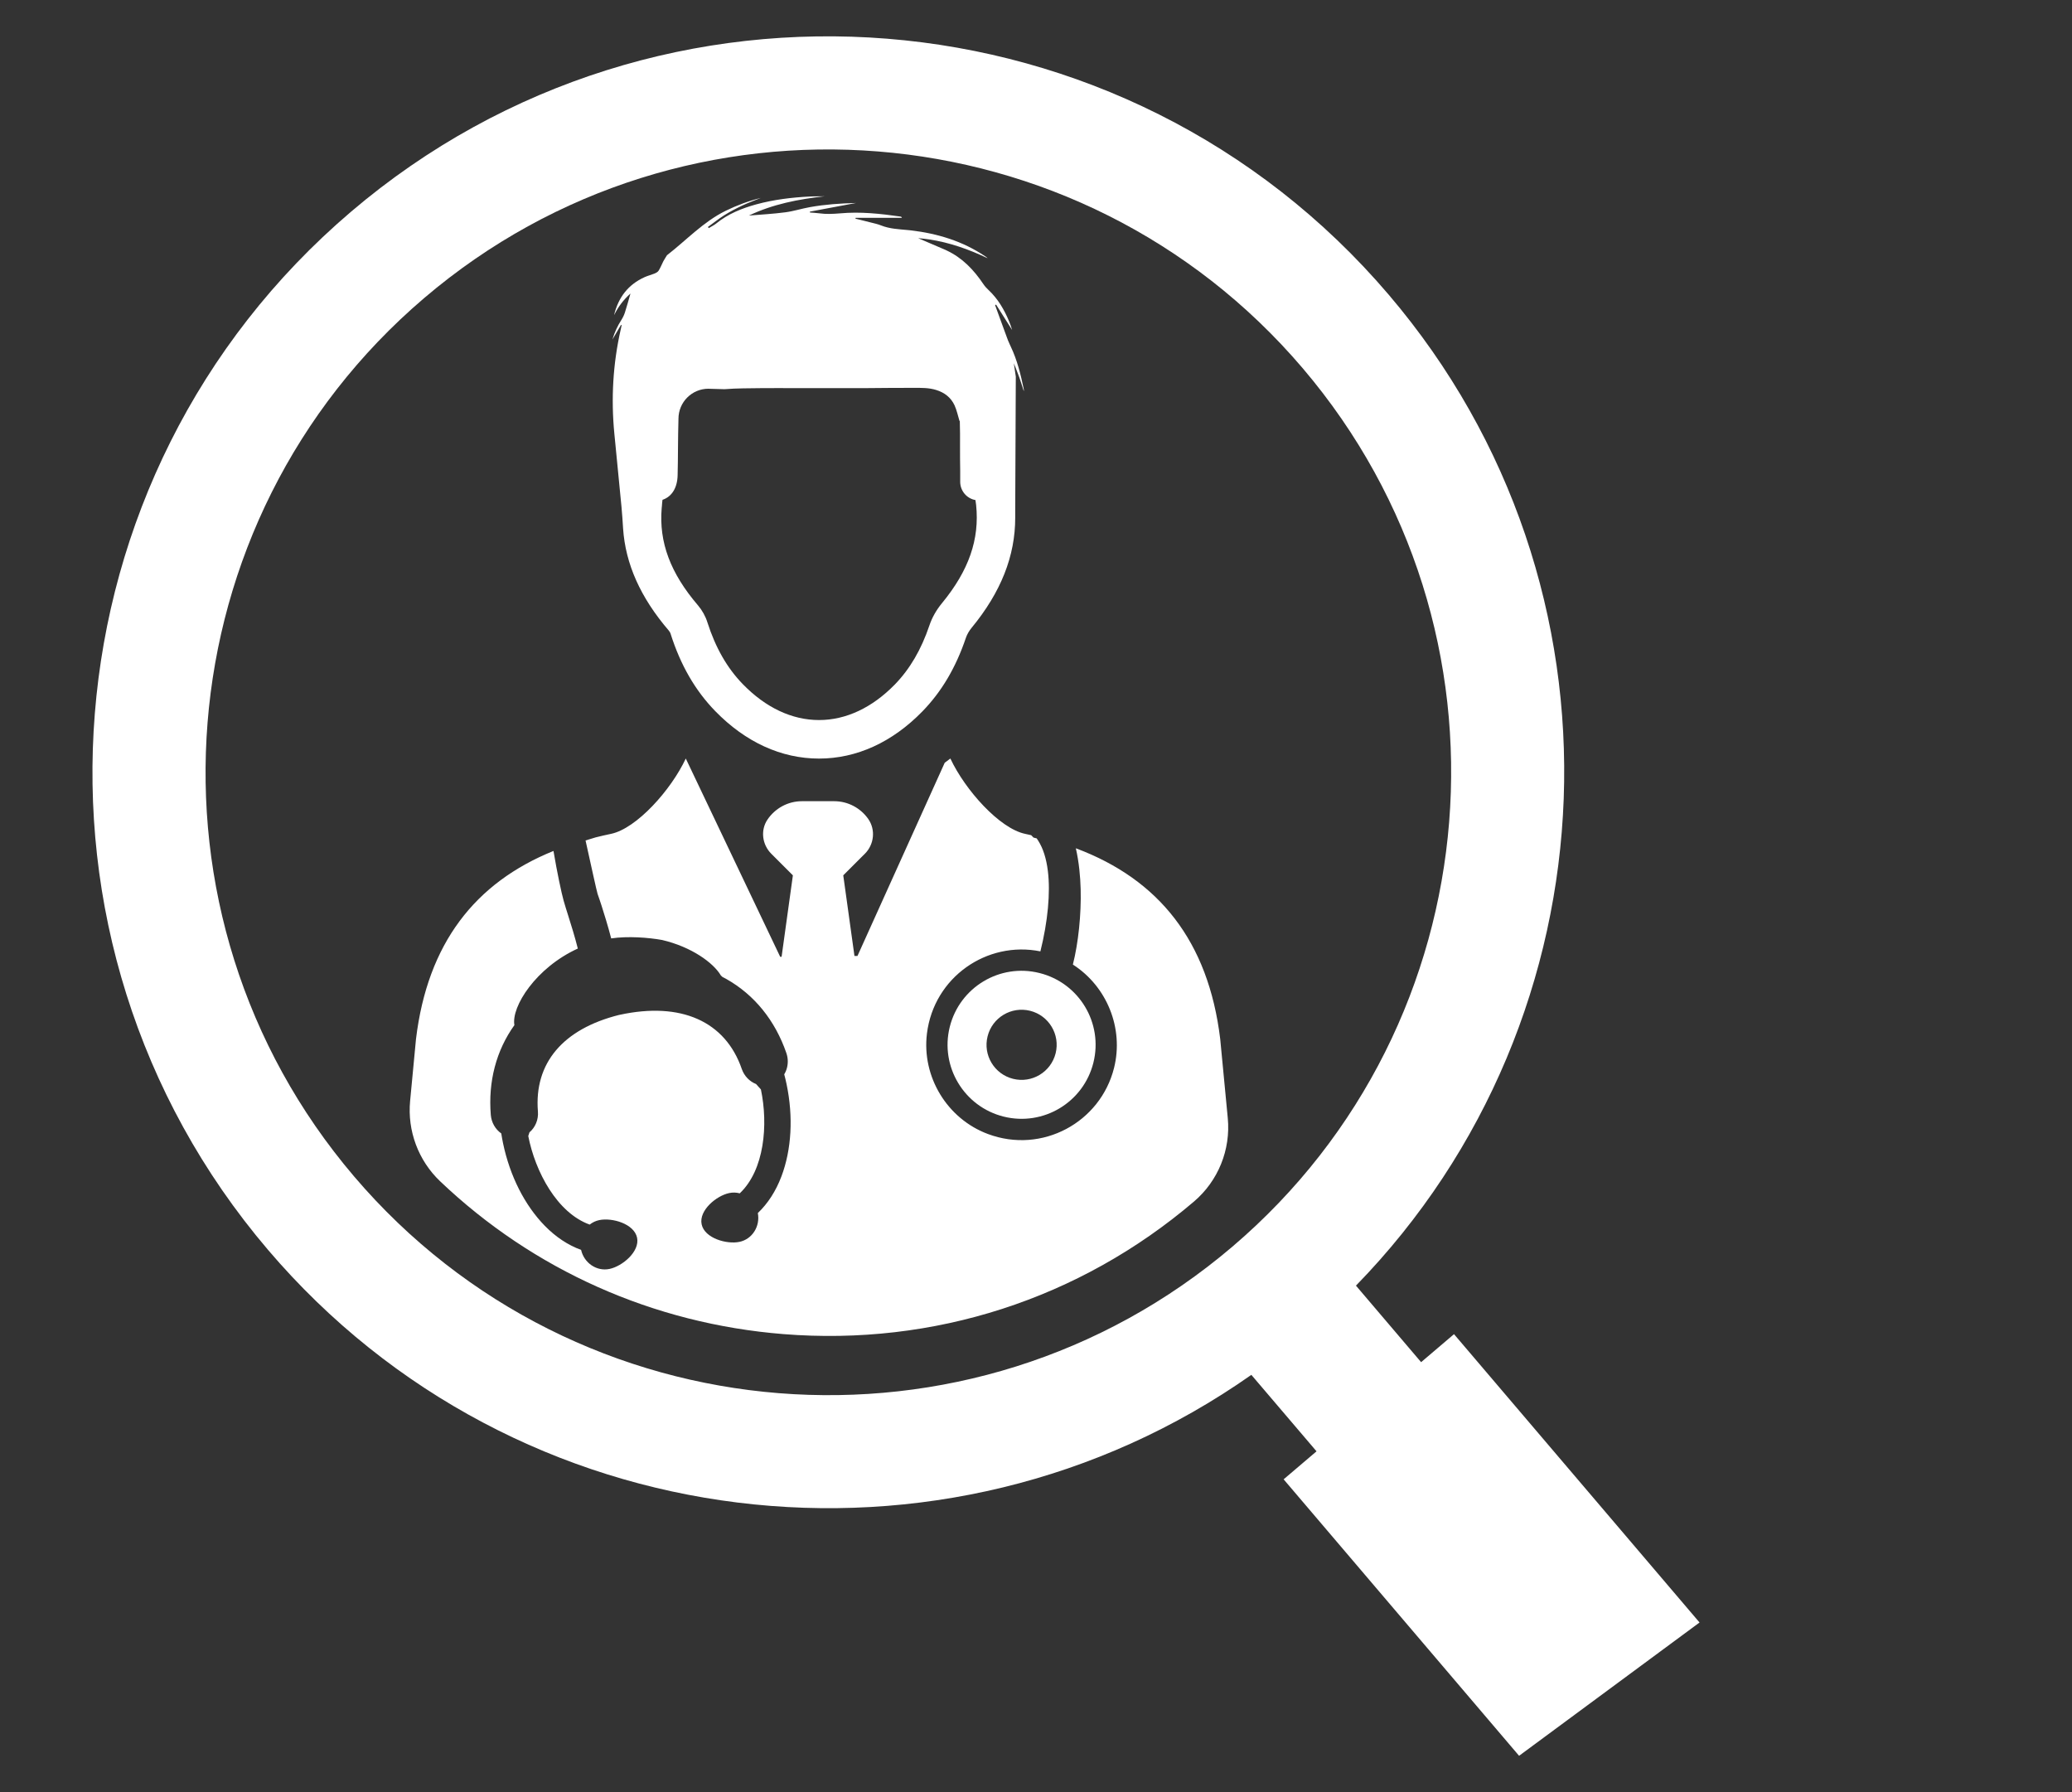 <svg xmlns="http://www.w3.org/2000/svg" xmlns:xlink="http://www.w3.org/1999/xlink" version="1.1" x="0px" y="0px"
    viewBox="0 0 74 64" enable-background="new 0 0 64 64" xml:space="preserve" fill="white" >
    <rect x="0" y="0" width="74" height="64" fill="#333333" stroke="none"/>
    <g>
        <g>
            <path
                d="M51.929,47.645l-1.175,1l-2.327-2.733c9.358-9.603,10.038-24.978,1.173-35.384C40.198-0.508,23.57-1.838,12.533,7.564    S0.167,33.594,9.569,44.631c8.865,10.406,24.152,12.179,35.122,4.467l2.328,2.731l-1.175,1l8.409,9.873l6.445-4.76L51.929,47.645z     M44.014,44.52c-9.34,7.957-23.413,6.832-31.369-2.509c-7.957-9.34-6.832-23.414,2.509-31.371c9.34-7.957,23.414-6.83,31.371,2.51    C54.481,22.491,53.354,36.563,44.014,44.52z" />
        </g>
        <g>
            <path
                d="M37.124,34.748c-1.416-0.355-2.85,0.508-3.204,1.924c-0.353,1.416,0.51,2.852,1.926,3.204    c1.416,0.353,2.85-0.508,3.204-1.926C39.403,36.534,38.541,35.101,37.124,34.748z M37.701,37.615    c-0.169,0.671-0.847,1.079-1.518,0.912c-0.671-0.167-1.081-0.847-0.912-1.518c0.167-0.671,0.847-1.079,1.518-0.912    C37.46,36.264,37.868,36.944,37.701,37.615z" />
            <path
                d="M36.559,13.879c-0.107-0.514-0.232-1.021-0.458-1.497c-0.019-0.038-0.036-0.077-0.052-0.113c0-0.002,0-0.002,0-0.002    c-0.033-0.069-0.061-0.14-0.086-0.211c-0.075-0.203-0.149-0.406-0.224-0.611c-0.056-0.155-0.113-0.31-0.169-0.464    c-0.01-0.029-0.021-0.056-0.031-0.084c0.012-0.006,0.023-0.011,0.035-0.019c0.19,0.303,0.381,0.604,0.573,0.906    c-0.029-0.102-0.065-0.203-0.105-0.301c-0.174-0.422-0.399-0.809-0.734-1.123c-0.071-0.065-0.136-0.138-0.19-0.218    c-0.339-0.506-0.749-0.935-1.309-1.198c-0.015-0.008-0.033-0.015-0.048-0.023c-0.259-0.113-0.517-0.222-0.776-0.332    c-0.065-0.029-0.128-0.056-0.194-0.084c0.13,0.01,0.261,0.025,0.389,0.044c0.732,0.109,1.422,0.355,2.093,0.673    c-0.027-0.029-0.056-0.048-0.084-0.067c-0.805-0.544-1.704-0.816-2.66-0.929c-0.036-0.004-0.073-0.008-0.111-0.011    c-0.32-0.031-0.644-0.042-0.951-0.165c-0.119-0.048-0.247-0.075-0.374-0.107c-0.146-0.036-0.291-0.073-0.435-0.109    c-0.036-0.008-0.071-0.015-0.105-0.025c0.002-0.017,0-0.011,0.004-0.031h1.652c-0.011-0.033-0.027-0.042-0.042-0.044    c-0.721-0.103-1.441-0.182-2.167-0.115c-0.249,0.021-0.494,0.033-0.744-0.002c-0.109-0.015-0.22-0.019-0.33-0.029    c-0.002-0.017-0.002-0.013-0.002-0.031c0.539-0.102,1.079-0.201,1.65-0.309c-0.573,0.015-1.113,0.052-1.646,0.148    c-0.297,0.052-0.588,0.148-0.889,0.186c-0.425,0.056-0.859,0.079-1.292,0.115c0.855-0.408,1.769-0.584,2.702-0.688    c-0.176,0.006-0.351-0.002-0.525,0.008c-0.646,0.033-1.286,0.109-1.913,0.28c-0.517,0.142-1.01,0.339-1.433,0.684    c-0.08,0.065-0.178,0.109-0.266,0.165c-0.01-0.015-0.019-0.029-0.029-0.042c0.195-0.14,0.383-0.293,0.586-0.42    c0.207-0.13,0.425-0.243,0.646-0.347c0.215-0.102,0.439-0.182,0.657-0.27c-0.435,0.109-0.853,0.263-1.255,0.46    c-0.799,0.393-1.399,1.046-2.089,1.581c-0.002,0.002-0.004,0.002-0.006,0.004c-0.044,0.073-0.092,0.144-0.132,0.218    c-0.057,0.111-0.102,0.232-0.169,0.337c-0.031,0.048-0.096,0.08-0.151,0.103c-0.113,0.046-0.234,0.075-0.345,0.125    c-0.594,0.266-0.945,0.732-1.094,1.359c0.142-0.286,0.324-0.54,0.586-0.772c-0.071,0.245-0.13,0.464-0.199,0.678    c-0.031,0.096-0.075,0.186-0.128,0.268c-0.134,0.209-0.238,0.431-0.318,0.696c0.111-0.192,0.209-0.358,0.307-0.523    c0.008,0.004,0.015,0.008,0.023,0.011c-0.01,0.046-0.019,0.09-0.029,0.136c-0.002,0.008-0.004,0.017-0.006,0.025    c-0.276,1.215-0.347,2.468-0.226,3.708l0.255,2.614c0.025,0.257,0.04,0.514,0.057,0.772c0.084,1.272,0.623,2.474,1.633,3.651    c0.029,0.034,0.056,0.08,0.067,0.123c0.355,1.115,0.876,2.016,1.593,2.754c1.079,1.108,2.359,1.694,3.704,1.694h0.002    c1.34,0,2.614-0.581,3.687-1.681c0.688-0.705,1.198-1.566,1.558-2.633c0.04-0.119,0.115-0.249,0.207-0.36    c1.044-1.269,1.556-2.56,1.554-3.932v-0.284l0.021-4.749c-0.023-0.157-0.048-0.318-0.071-0.479    c0.027,0.063,0.05,0.126,0.075,0.186c0.042,0.111,0.084,0.215,0.121,0.32c0.058,0.163,0.107,0.326,0.161,0.491    C36.569,13.934,36.565,13.907,36.559,13.879z M33.642,21.54c-0.199,0.241-0.355,0.515-0.448,0.793    c-0.293,0.868-0.699,1.56-1.238,2.114c-0.809,0.828-1.744,1.267-2.704,1.267H29.25c-0.966,0-1.905-0.443-2.719-1.28    c-0.563-0.579-0.977-1.303-1.267-2.21c-0.067-0.215-0.186-0.429-0.333-0.602c-0.989-1.154-1.401-2.258-1.299-3.476l0.008-0.079    c0.004-0.067,0.011-0.159,0.021-0.218c0.333-0.111,0.531-0.429,0.54-0.88c0.008-0.32,0.011-0.642,0.013-0.954    c0.004-0.349,0.006-0.705,0.017-1.06c0-0.594,0.481-1.073,1.071-1.073c0.011,0,0.021,0,0.033,0.002l0.539,0.015    c0.443-0.036,0.891-0.031,1.336-0.038c0.401-0.004,0.799,0,1.198,0h2.463c0.316-0.002,0.632-0.008,0.949-0.008    c0.274-0.002,0.548-0.002,0.822-0.002c0.266,0,0.529-0.006,0.79,0.075c0.303,0.092,0.529,0.27,0.659,0.548    c0.082,0.18,0.121,0.379,0.178,0.563c0.004-0.002,0.008-0.008,0.01-0.01c0.01,0.303,0.01,0.613,0.008,0.933    c0,0.278,0,0.563,0.006,0.851c0.002,0.075,0,0.151,0,0.236v0.159c0,0.32,0.23,0.596,0.544,0.652    c0.011,0.059,0.021,0.142,0.025,0.176C34.988,19.26,34.602,20.373,33.642,21.54z" />
            <path
                d="M27.979,47.643c5.369,0.43,10.576-1.252,14.663-4.734l0,0c0.865-0.737,1.315-1.85,1.207-2.981l-0.27-2.824    c-0.424-3.503-2.197-5.697-5.138-6.804l-0.018-0.005c0.114,0.497,0.16,1.012,0.172,1.454c0.024,0.904-0.082,1.922-0.278,2.697    c1.218,0.781,1.823,2.278,1.471,3.689c-0.486,1.948-2.569,3.084-4.503,2.363c-1.458-0.543-2.37-2.044-2.18-3.588    c0.248-2.013,2.143-3.32,4.052-2.935c0.265-1.063,0.363-2.098,0.267-2.868c-0.054-0.445-0.17-0.811-0.345-1.084    c-0.018-0.029-0.036-0.056-0.054-0.083l-0.114-0.029c-0.028-0.029-0.055-0.057-0.083-0.085c-0.071-0.016-0.141-0.032-0.212-0.047    c-0.916-0.189-2.149-1.568-2.674-2.691l-0.202,0.151l-1.895,4.195l-1.221,2.704l-0.108,0.001l-0.011-0.082l-0.353-2.542v-0.001    l-0.036-0.254l0.658-0.658l0.001-0.001l0.114-0.113c0.331-0.332,0.388-0.857,0.12-1.241c-0.269-0.384-0.715-0.635-1.22-0.635    h-1.145c-0.514,0-0.967,0.261-1.235,0.658c-0.256,0.38-0.189,0.893,0.136,1.218l0.174,0.174l0.598,0.598l-0.022,0.16l-0.359,2.589    l-0.022,0.159l-0.05,0.001l-3.372-7.081c-0.525,1.123-1.758,2.502-2.674,2.691c-0.187,0.038-0.369,0.081-0.548,0.126l-0.358,0.109    c0.163,0.738,0.402,1.83,0.43,1.909c0.044,0.127,0.094,0.268,0.144,0.426c0.094,0.297,0.221,0.698,0.342,1.163    c0.602-0.089,1.336-0.03,1.816,0.056c1.049,0.245,1.833,0.813,2.099,1.265c0.016,0.016,0.04,0.038,0.056,0.054    c0.045,0.023,0.092,0.048,0.139,0.073c1.003,0.565,1.745,1.481,2.147,2.649l0,0c0.068,0.198,0.066,0.413-0.005,0.607    c-0.019,0.052-0.043,0.102-0.072,0.15c0.031,0.118,0.059,0.235,0.083,0.349c0.245,1.168,0.179,2.34-0.184,3.298    c-0.199,0.525-0.482,0.964-0.842,1.307c0.09,0.475-0.201,0.934-0.656,1.029c-0.459,0.096-1.246-0.13-1.351-0.627    c-0.104-0.497,0.526-1.02,0.985-1.116c0.125-0.026,0.253-0.023,0.376,0.01c0.883-0.834,1.02-2.45,0.756-3.71    c-0.054-0.061-0.118-0.133-0.173-0.193c-0.233-0.092-0.423-0.287-0.51-0.537c-0.586-1.705-2.173-2.41-4.357-1.936l-0.008,0.002    l-0.01,0.001c-2.015,0.502-3.047,1.727-2.906,3.451c0.024,0.288-0.093,0.566-0.302,0.744c-0.015,0.046-0.028,0.084-0.043,0.131    c0.249,1.276,1.03,2.746,2.194,3.163c0.1-0.079,0.216-0.134,0.341-0.16c0.459-0.096,1.246,0.13,1.351,0.628    c0.104,0.497-0.526,1.02-0.985,1.116c-0.455,0.095-0.907-0.209-1.014-0.68c-0.467-0.17-0.903-0.459-1.295-0.859    c-0.718-0.733-1.248-1.78-1.492-2.948c-0.024-0.115-0.045-0.23-0.064-0.352c-0.214-0.151-0.352-0.393-0.374-0.663    c-0.097-1.194,0.194-2.3,0.843-3.205c-0.117-0.659,0.768-2.051,2.265-2.735c-0.113-0.445-0.235-0.833-0.335-1.149l-0.004-0.014    c-0.062-0.195-0.12-0.378-0.169-0.552c-0.074-0.263-0.233-1.008-0.361-1.77c-2.804,1.134-4.497,3.303-4.91,6.714l-0.21,2.211    c-0.102,1.07,0.292,2.129,1.071,2.871C19.045,45.352,23.326,47.271,27.979,47.643z" />
        </g>
    </g>
</svg>